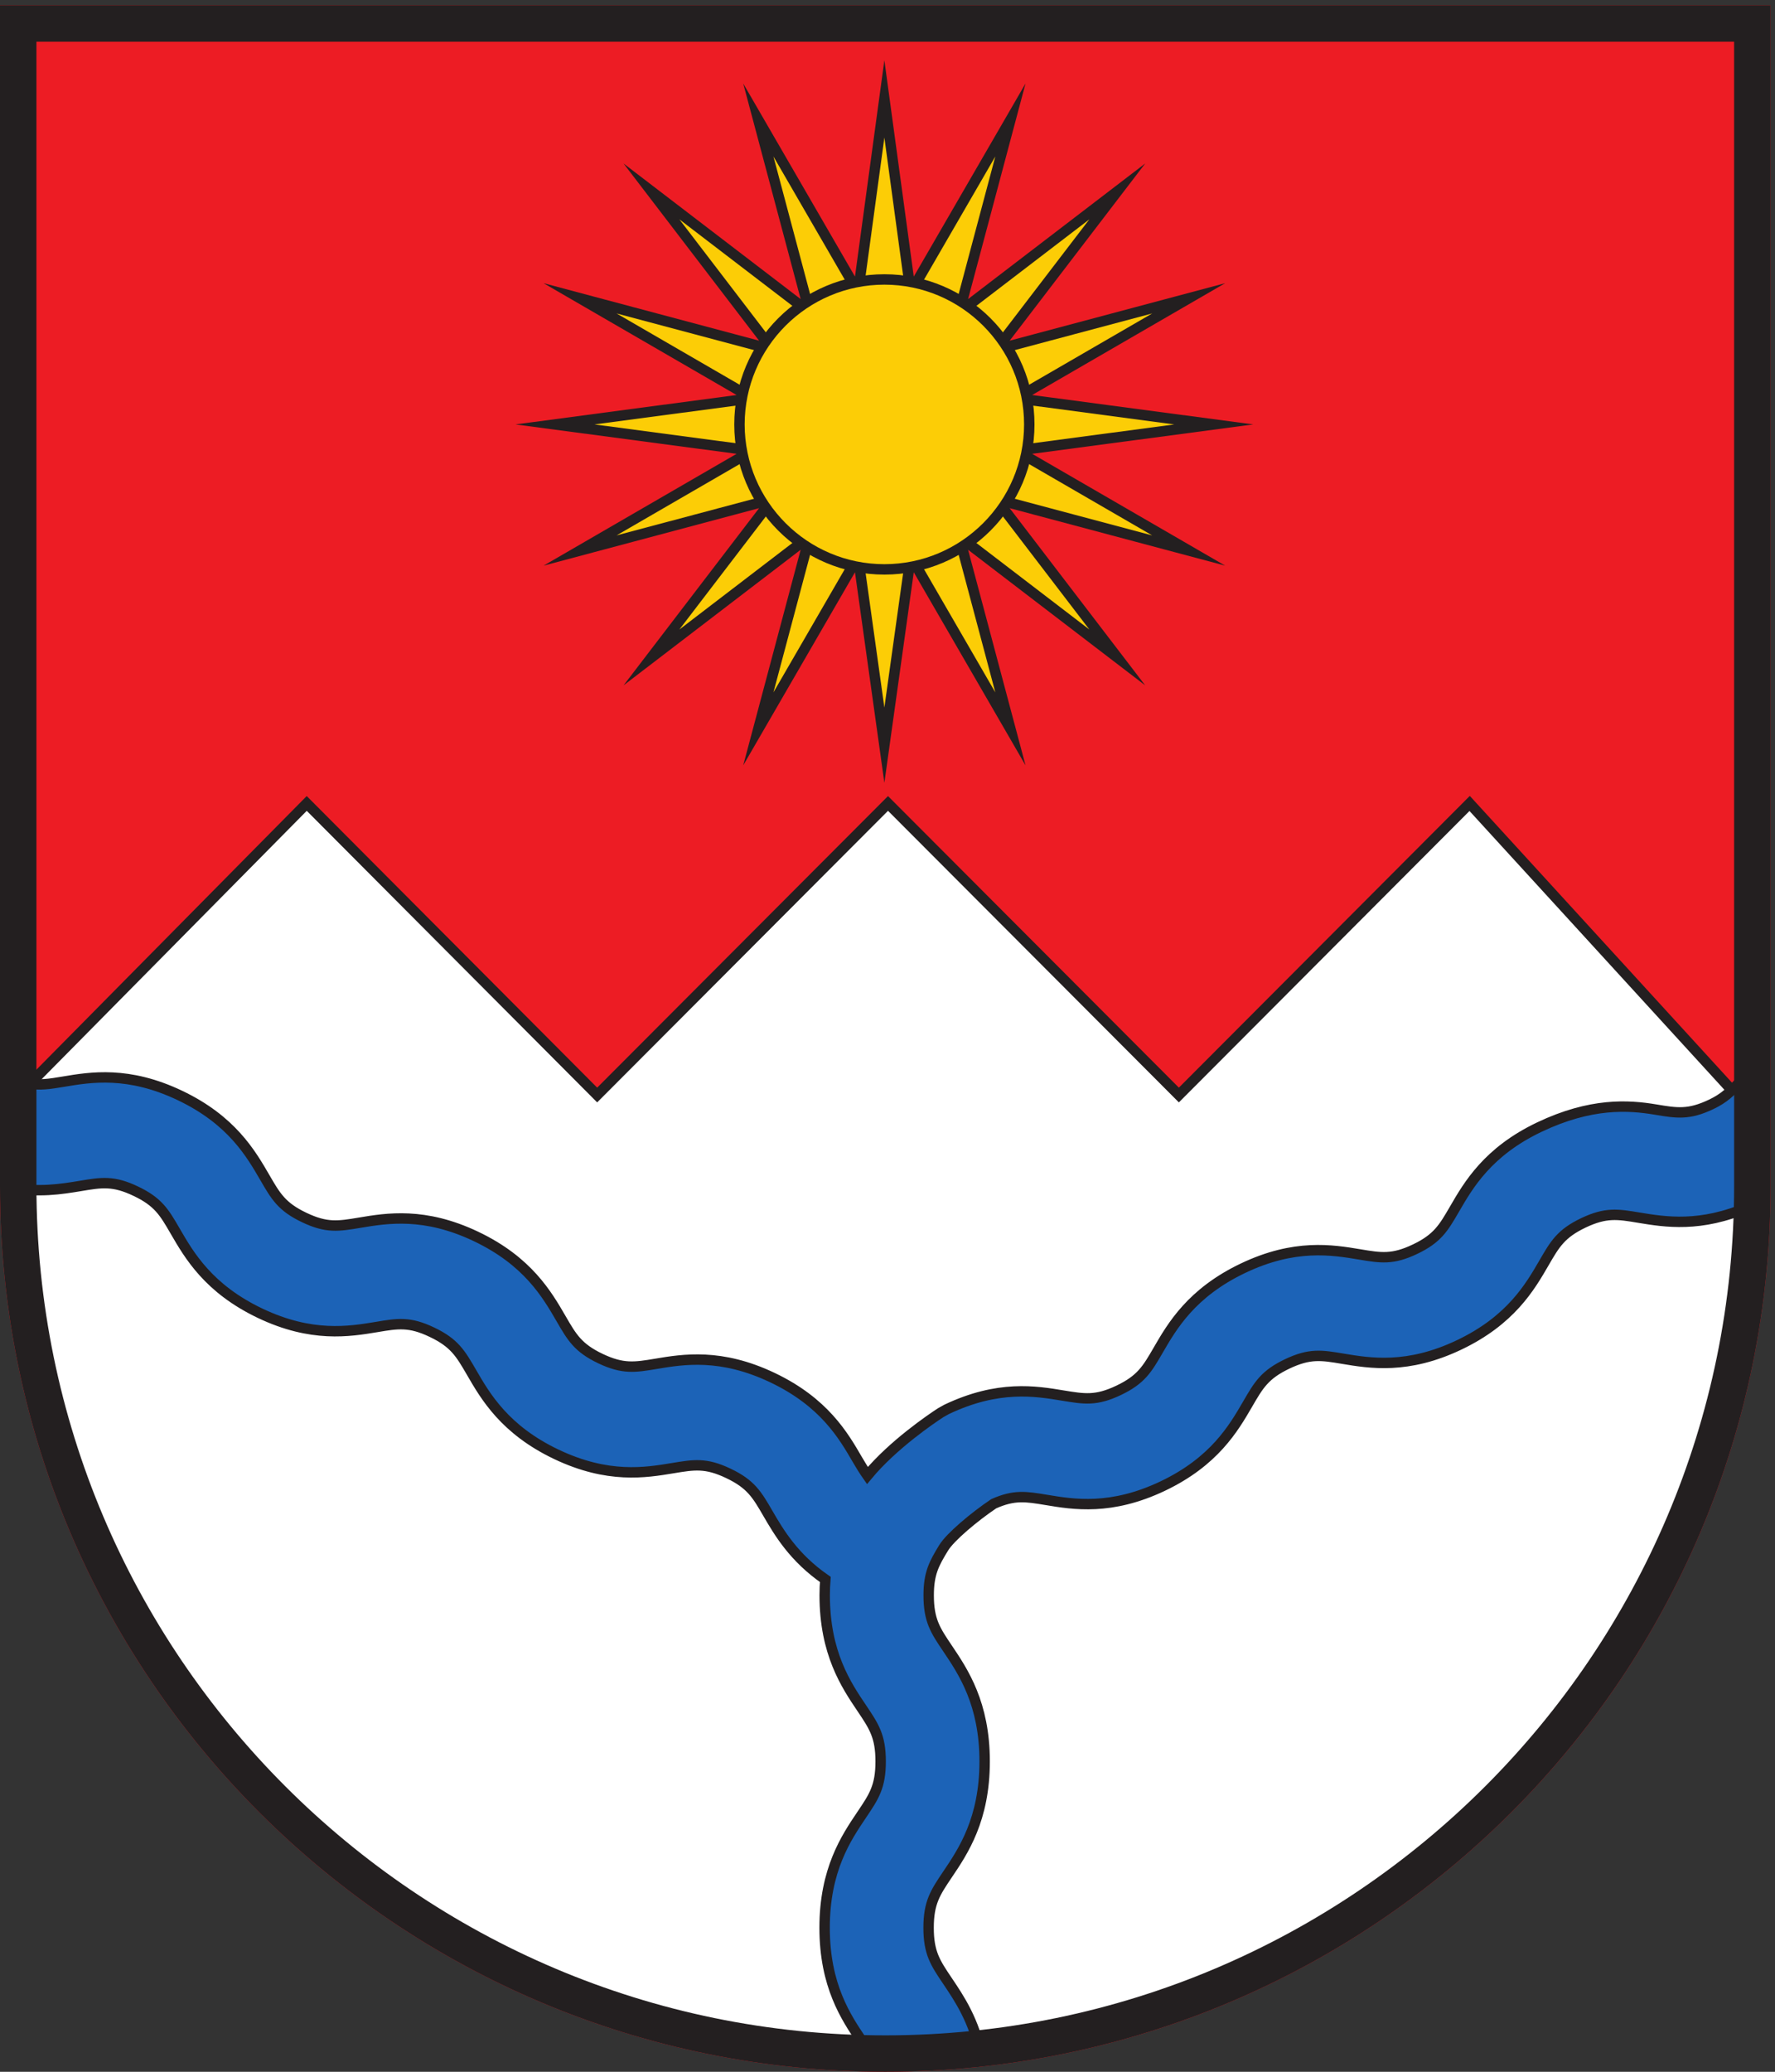 <svg xmlns="http://www.w3.org/2000/svg" height="264.573" width="226.773" xml:space="preserve"><rect width="100%" height="100%" fill="#333333" stroke="none"/><path style="fill:#ed1c24;fill-opacity:1;fill-rule:evenodd;stroke:none" d="M0 1984.25V850.391C0 380.73 380.734 0 850.395 0c469.655 0 850.395 380.73 850.395 850.391V1984.25H0" transform="matrix(.133 0 0 -.133 0 264.573)"/><path style="fill:#fff;fill-opacity:1;fill-rule:nonzero;stroke:none" d="M949.16 22.719c406.64 48.133 724.1 392.179 738.16 814.582l-2.71 82.211-272.87 298.318-279.32-279.959-279.4 279.959-279.375-279.959-278.993 279.959L16.273 936.18l-1.398-80.239c5.563-462.761 375.203-836.41 831.574-839.07L949.16 22.72" transform="matrix(.133 0 0 -.133 0 264.573)"/><path style="fill:none;stroke:#231f20;stroke-width:10;stroke-linecap:butt;stroke-linejoin:miter;stroke-miterlimit:10;stroke-dasharray:none;stroke-opacity:1" d="M949.16 22.719c406.64 48.133 724.1 392.179 738.16 814.582l-2.71 82.211-272.87 298.318-279.32-279.959-279.4 279.959-279.375-279.959-278.993 279.959L16.273 936.18l-1.398-80.239c5.563-462.761 375.203-836.41 831.574-839.07z" transform="matrix(.133 0 0 -.133 0 264.573)"/><path style="fill:#1c63b7;fill-opacity:1;fill-rule:nonzero;stroke:none" d="M1669.88 948.828c-7.68-7.598-13.22-13.808-26.11-19.937-21.65-10.282-32.93-8.422-53.31-5-26.26 4.41-62.23 6.73-111.78-16.84-49.55-23.59-68.05-55.52-81.55-78.813-10.54-18.129-16.33-28.136-37.85-38.386-21.58-10.301-32.8-8.442-53.31-5-26.31 4.386-62.29 10.359-111.84-13.231-49.6-23.621-68.13-55.551-81.63-78.84-10.56-18.191-16.36-28.191-37.96-38.472-21.68-10.329-32.98-8.368-53.39-5.028-26.306 4.379-62.279 10.328-111.857-13.261l-5.719-3.2c-8.351-5.429-45.75-30.621-70.355-60.3-3.117 4.449-6.141 9.281-9.555 15.16-13.527 23.32-32.027 55.218-81.633 78.84-49.578 23.589-85.551 17.679-111.859 13.261-20.461-3.41-31.766-5.242-53.363 5.008-21.598 10.301-27.395 20.281-37.903 38.441-13.527 23.321-32.031 55.219-81.633 78.84-49.527 23.559-85.523 17.61-111.757 13.2-20.512-3.411-31.735-5.301-53.254 4.98-21.574 10.25-27.371 20.25-37.879 38.41-13.528 23.301-32 55.199-81.555 78.789-49.574 23.61-85.547 17.672-111.805 13.262-13.613-2.289-23.199-3.781-34.378-1.582-5.442 1.07-11.27 3-18.145 6.211l-.031-26.942-.082-68.617c0-3.543.218-7.011.261-10.543 28.133-5.386 50.567-1.668 68.52 1.301 20.438 3.441 31.766 5.27 53.258-5.008 21.574-10.242 27.371-20.25 37.879-38.383 13.523-23.32 32.027-55.218 81.605-78.839 49.496-23.508 85.469-17.571 111.754-13.207 20.461 3.449 31.711 5.328 53.258-4.973 21.598-10.277 27.394-20.289 37.93-38.418 13.5-23.32 32.003-55.223 81.578-78.84 49.578-23.562 85.55-17.641 111.863-13.262 20.406 3.36 31.711 5.332 53.387-5.027 21.601-10.273 27.422-20.281 37.961-38.441 10.757-18.551 24.953-42.481 55.164-63.403-.36-4.84-.614-9.828-.614-15.109 0-55.629 20.594-86.219 35.629-108.508 11.7-17.383 18.133-26.961 18.133-51.109 0-24.242-6.461-33.813-18.187-51.192-15.036-22.3-35.625-52.859-35.653-108.48 0-55.63 20.59-86.16 35.629-108.488 4.981-7.383 8.946-13.383 11.93-19.68 1.629-.012 3.234-.121 4.867-.121 33.098 0 65.684 2.168 97.777 5.968-6.492 33.102-20.875 54.461-32.148 71.18-11.727 17.383-18.16 26.949-18.16 51.11 0 24.211 6.461 33.781 18.16 51.16 15.059 22.301 35.652 52.859 35.68 108.511 0 55.598-20.594 86.161-35.629 108.481-11.699 17.348-18.156 26.93-18.129 51.141 0 20.949 5.16 30.449 14.371 45.488 6.324 10.398 29.355 29.719 48.094 42.332 19.8 8.797 30.972 6.918 50.475 3.687 26.31-4.41 62.31-10.3 111.89 13.289 49.58 23.614 68.08 55.524 81.61 78.813 10.53 18.18 16.36 28.187 37.95 38.469 21.6 10.269 32.88 8.441 53.34 5 26.26-4.391 62.26-10.36 111.83 13.261 49.53 23.59 68.03 55.489 81.53 78.789 10.51 18.149 16.31 28.129 37.88 38.411 21.54 10.218 32.82 8.39 53.26 4.968 25.15-4.168 59.23-9.777 105.66 10.493.32 9.707.73 19.386.73 29.179l.08 74.508.04 28.02c-3.86-6.661-6.6-9.161-10.95-13.481" transform="matrix(.133 0 0 -.133 0 264.573)"/><path style="fill:none;stroke:#231f20;stroke-width:10;stroke-linecap:butt;stroke-linejoin:miter;stroke-miterlimit:10;stroke-dasharray:none;stroke-opacity:1" d="M1669.88 948.828c-7.68-7.598-13.22-13.808-26.11-19.937-21.65-10.282-32.93-8.422-53.31-5-26.26 4.41-62.23 6.73-111.78-16.84-49.55-23.59-68.05-55.52-81.55-78.813-10.54-18.129-16.33-28.136-37.85-38.386-21.58-10.301-32.8-8.442-53.31-5-26.31 4.386-62.29 10.359-111.84-13.231-49.6-23.621-68.13-55.551-81.63-78.84-10.56-18.191-16.36-28.191-37.96-38.472-21.68-10.329-32.98-8.368-53.39-5.028-26.306 4.379-62.279 10.328-111.857-13.261l-5.719-3.2c-8.351-5.429-45.75-30.621-70.355-60.3-3.117 4.449-6.141 9.281-9.555 15.16-13.527 23.32-32.027 55.218-81.633 78.84-49.578 23.589-85.551 17.679-111.859 13.261-20.461-3.41-31.766-5.242-53.363 5.008-21.598 10.301-27.395 20.281-37.903 38.441-13.527 23.321-32.031 55.219-81.633 78.84-49.527 23.559-85.523 17.61-111.757 13.2-20.512-3.411-31.735-5.301-53.254 4.98-21.574 10.25-27.371 20.25-37.879 38.41-13.528 23.301-32 55.199-81.555 78.789-49.574 23.61-85.547 17.672-111.805 13.262-13.613-2.289-23.199-3.781-34.378-1.582-5.442 1.07-11.27 3-18.145 6.211l-.031-26.942-.082-68.617c0-3.543.218-7.011.261-10.543 28.133-5.386 50.567-1.668 68.52 1.301 20.438 3.441 31.766 5.27 53.258-5.008 21.574-10.242 27.371-20.25 37.879-38.383 13.523-23.32 32.027-55.218 81.605-78.839 49.496-23.508 85.469-17.571 111.754-13.207 20.461 3.449 31.711 5.328 53.258-4.973 21.598-10.277 27.394-20.289 37.93-38.418 13.5-23.32 32.003-55.223 81.578-78.84 49.578-23.562 85.55-17.641 111.863-13.262 20.406 3.36 31.711 5.332 53.387-5.027 21.601-10.273 27.422-20.281 37.961-38.441 10.757-18.551 24.953-42.481 55.164-63.403-.36-4.84-.614-9.828-.614-15.109 0-55.629 20.594-86.219 35.629-108.508 11.7-17.383 18.133-26.961 18.133-51.109 0-24.242-6.461-33.813-18.187-51.192-15.036-22.3-35.625-52.859-35.653-108.48 0-55.63 20.59-86.16 35.629-108.488 4.981-7.383 8.946-13.383 11.93-19.68 1.629-.012 3.234-.121 4.867-.121 33.098 0 65.684 2.168 97.777 5.968-6.492 33.102-20.875 54.461-32.148 71.18-11.727 17.383-18.16 26.949-18.16 51.11 0 24.211 6.461 33.781 18.16 51.16 15.059 22.301 35.652 52.859 35.68 108.511 0 55.598-20.594 86.161-35.629 108.481-11.699 17.348-18.156 26.93-18.129 51.141 0 20.949 5.16 30.449 14.371 45.488 6.324 10.398 29.355 29.719 48.094 42.332 19.8 8.797 30.972 6.918 50.475 3.687 26.31-4.41 62.31-10.3 111.89 13.289 49.58 23.614 68.08 55.524 81.61 78.813 10.53 18.18 16.36 28.187 37.95 38.469 21.6 10.269 32.88 8.441 53.34 5 26.26-4.391 62.26-10.36 111.83 13.261 49.53 23.59 68.03 55.489 81.53 78.789 10.51 18.149 16.31 28.129 37.88 38.411 21.54 10.218 32.82 8.39 53.26 4.968 25.15-4.168 59.23-9.777 105.66 10.493.32 9.707.73 19.386.73 29.179l.08 74.508.04 28.02c-3.86-6.661-6.6-9.161-10.95-13.481z" transform="matrix(.133 0 0 -.133 0 264.573)"/><path style="fill:#fccd06;fill-opacity:1;fill-rule:nonzero;stroke:none" d="m826.242 1440.49-9.277 1.81-88.52-152.85 45.496 170.67-7.867 5.26-140.269-107.35 107.347 140.28-5.261 7.87-170.676-45.5 152.859 88.51-1.844 9.28-175.097 23.28 175.097 23.29 1.844 9.28-152.859 88.52 170.676-45.5 5.261 7.86-107.347 140.28 140.269-107.35 7.867 5.26-45.496 170.67 88.52-152.85 9.281 1.83 23.281 171.25 23.282-171.25 9.277-1.83 88.516 152.85-45.497-170.67 7.872-5.26 140.273 107.35-107.355-140.28 5.265-7.86 170.67 45.5-152.857-88.52 1.855-9.28 175.082-23.29-175.082-23.28-1.855-9.28 152.857-88.51-170.67 45.5-5.265-7.87 107.355-140.28-140.273 107.35-7.872-5.26 45.497-170.67-88.516 152.85-9.277-1.81-23.282-166.7-23.285 166.7" transform="matrix(.133 0 0 -.133 0 264.573)"/><path style="fill:#231f20;fill-opacity:1;fill-rule:nonzero;stroke:none" d="m849.527 1931.4-28.238-207.69-107.359 185.4 55.183-207.01-170.136 130.2 130.203-170.14-207.012 55.19 185.402-107.36-212.375-28.24 212.375-28.23-185.402-107.36 207.012 55.18-130.203-170.14 170.136 130.21-55.183-207.02 107.359 185.41 28.238-202.16 28.235 202.16 107.359-185.41-55.183 207.02 170.142-130.21-130.209 170.14 207.009-55.18-185.396 107.36 212.376 28.23-212.376 28.24 185.396 107.36-207.009-55.19 130.209 170.14-170.142-130.2 55.183 207.01-107.359-185.4-28.235 207.69zm0-74.23 18.325-134.81 18.566-3.66 69.668 120.32-35.813-134.34 15.743-10.52 110.414 84.5-84.5-110.42 10.515-15.74 134.345 35.81-120.317-69.67 3.691-18.56 137.816-18.33-137.816-18.32-3.691-18.57 120.317-69.67L972.445 1511l-10.515-15.73 84.5-110.42-110.414 84.5-15.743-10.52 35.813-134.34-69.668 120.32-18.559-3.63-18.332-131.25-18.332 131.25-18.558 3.63-69.672-120.32 35.812 134.34-15.742 10.52-110.41-84.5 84.496 110.42-10.516 15.73-134.339-35.81 120.312 69.67-3.691 18.57-137.817 18.32 137.817 18.33 3.691 18.56-120.312 69.67 134.339-35.81 10.516 15.74-84.496 110.41 110.41-84.49 15.742 10.52-35.812 134.34 69.672-120.32 18.562 3.66 18.328 134.81" transform="matrix(.133 0 0 -.133 0 264.573)"/><path style="fill:#fccd06;fill-opacity:1;fill-rule:nonzero;stroke:none" d="M849.527 1442.55c-76.754 0-139.199 62.45-139.199 139.2 0 76.76 62.445 139.2 139.199 139.2 76.75 0 139.192-62.44 139.192-139.2 0-76.75-62.442-139.2-139.192-139.2" transform="matrix(.133 0 0 -.133 0 264.573)"/><path style="fill:#231f20;fill-opacity:1;fill-rule:nonzero;stroke:none" d="M849.527 1725.95c-79.64 0-144.199-64.56-144.199-144.2 0-79.63 64.559-144.19 144.199-144.19 79.637 0 144.196 64.56 144.196 144.19 0 79.64-64.559 144.2-144.196 144.2zm0-10c73.996 0 134.196-60.2 134.196-134.2 0-73.99-60.2-134.19-134.196-134.19s-134.199 60.2-134.199 134.19c0 74 60.203 134.2 134.199 134.2" transform="matrix(.133 0 0 -.133 0 264.573)"/><path style="fill:#231f20;fill-opacity:1;fill-rule:nonzero;stroke:none" d="M1700.79 1984.25H0V850.391C0 380.73 380.734 0 850.395 0c469.655 0 850.395 380.73 850.395 850.391V1984.25zm-35-35V850.391C1665.79 400.781 1300 35 850.395 35 400.785 35 35 400.781 35 850.391V1949.25h1630.79" transform="matrix(.133 0 0 -.133 0 264.573)"/></svg>